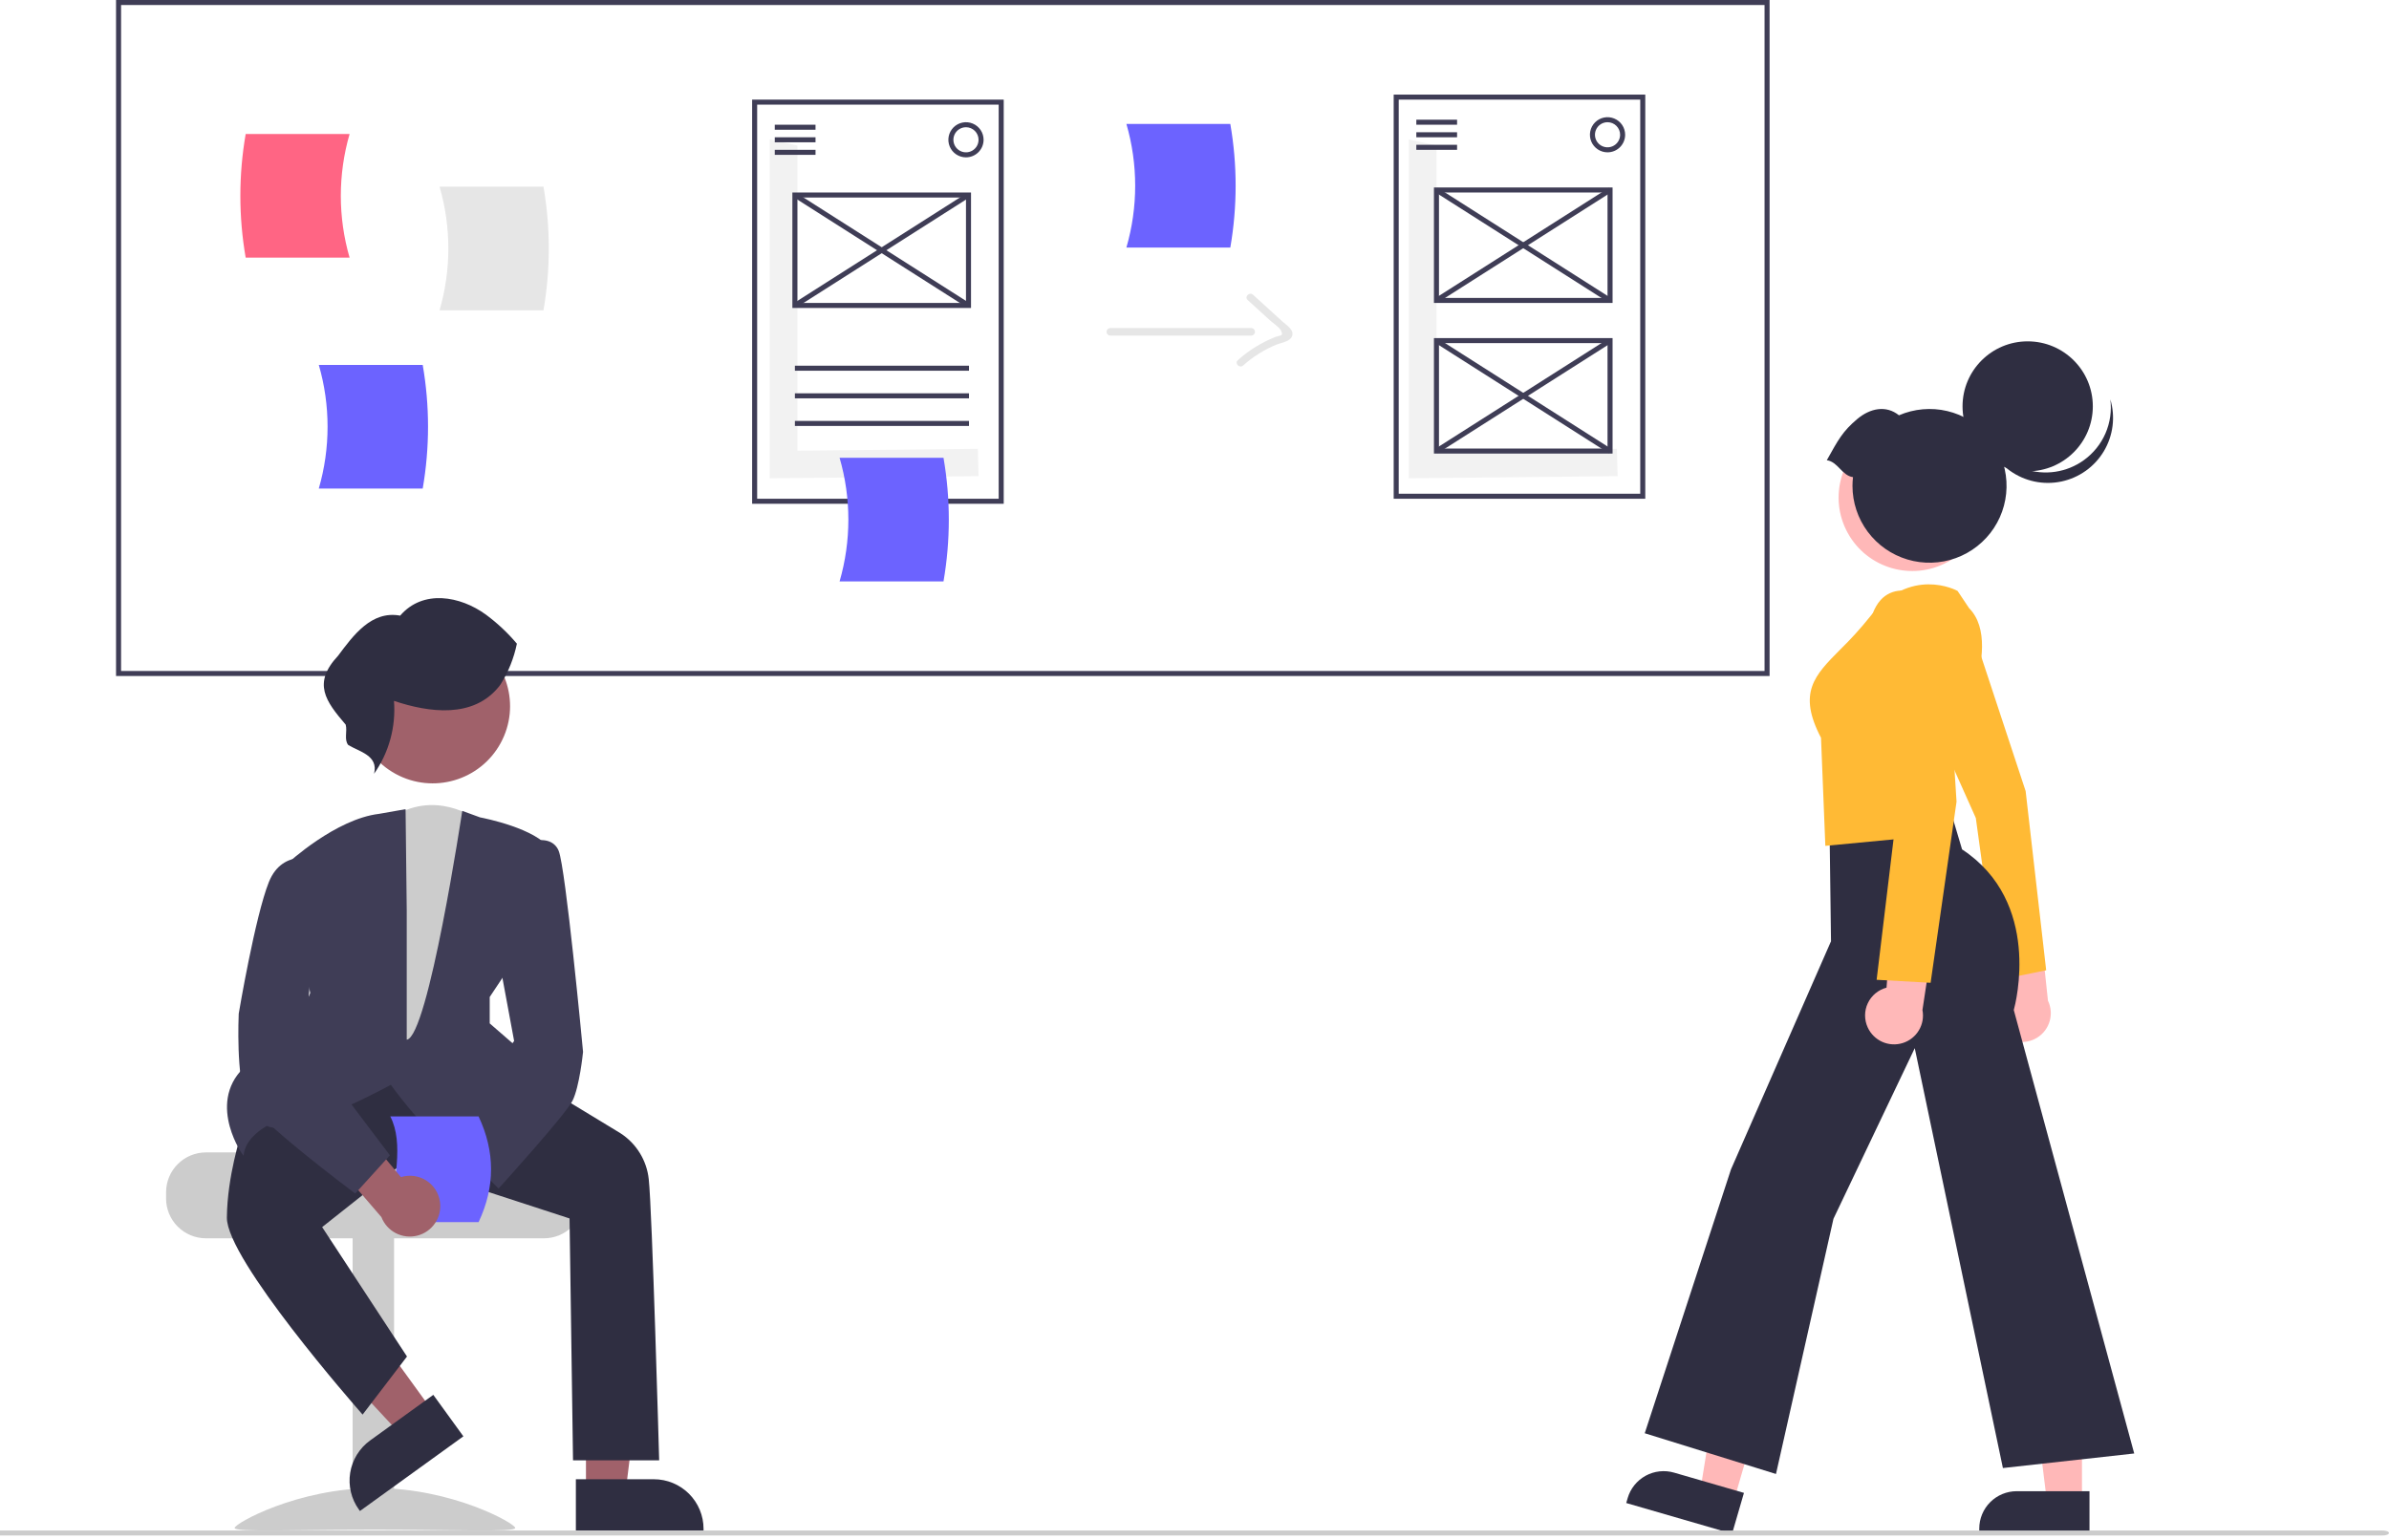<svg width="749" height="483" viewBox="0 0 749 483" fill="none" xmlns="http://www.w3.org/2000/svg">
<path d="M554.802 212.001H36.383V0H554.802V212.001ZM37.961 210.425H553.223V1.574H37.961V210.425Z" fill="#3F3D56"/>
<path d="M109.605 80.799H77.025C74.802 67.972 74.802 54.858 77.025 42.031H109.605C105.934 54.694 105.934 68.136 109.605 80.799Z" fill="#FF6584"/>
<path d="M137.809 97.314H170.389C172.613 84.486 172.613 71.373 170.389 58.545H137.809C141.481 71.208 141.481 84.65 137.809 97.314Z" fill="#E6E6E6"/>
<path d="M348.055 105.241H392.326C392.632 105.23 392.923 105.101 393.136 104.881C393.349 104.66 393.468 104.366 393.468 104.06C393.468 103.753 393.349 103.459 393.136 103.239C392.923 103.018 392.632 102.89 392.326 102.879H348.055C347.748 102.89 347.457 103.018 347.244 103.239C347.031 103.459 346.912 103.753 346.912 104.06C346.912 104.366 347.031 104.66 347.244 104.881C347.457 105.101 347.748 105.23 348.055 105.241Z" fill="#E6E6E6"/>
<path d="M391.175 94.1L398.092 100.401C398.883 101.122 401.06 102.609 401.55 103.551C402.566 105.5 401.475 105.055 399.733 105.73C395.454 107.429 391.512 109.873 388.088 112.947C386.944 113.954 388.622 115.619 389.761 114.617C392.884 111.816 396.471 109.58 400.363 108.007C401.758 107.457 404.405 107.134 405.068 105.475C405.88 103.445 403.295 101.947 402.071 100.831L392.848 92.43C391.725 91.407 390.048 93.073 391.175 94.1Z" fill="#E6E6E6"/>
<path d="M99.948 153.207H132.528C134.751 140.379 134.751 127.266 132.528 114.438H99.948C103.618 127.102 103.618 140.544 99.948 153.207Z" fill="#6C63FF"/>
<path d="M353.148 77.633H385.728C387.951 64.805 387.951 51.692 385.728 38.864H353.148C356.818 51.527 356.818 64.969 353.148 77.633Z" fill="#6C63FF"/>
<path d="M250.005 141.334V45.648L241.328 43.717V149.994L306.798 149.325L306.578 140.757L250.005 141.334Z" fill="#F2F2F2"/>
<path d="M314.686 157.985H235.808V31.241H314.686V157.985ZM237.385 156.411H313.109V32.815H237.385V156.411Z" fill="#3F3D56"/>
<path d="M255.683 39.113H242.907V40.687H255.683V39.113Z" fill="#3F3D56"/>
<path d="M255.683 43.049H242.907V44.624H255.683V43.049Z" fill="#3F3D56"/>
<path d="M255.683 46.985H242.907V48.56H255.683V46.985Z" fill="#3F3D56"/>
<path d="M303.799 114.687H249.217V116.262H303.799V114.687Z" fill="#3F3D56"/>
<path d="M303.799 123.347H249.217V124.921H303.799V123.347Z" fill="#3F3D56"/>
<path d="M303.799 132.006H249.217V133.581H303.799V132.006Z" fill="#3F3D56"/>
<path d="M302.855 49.347C301.763 49.347 300.695 49.024 299.786 48.418C298.88 47.813 298.172 46.952 297.754 45.945C297.335 44.938 297.226 43.83 297.439 42.761C297.652 41.692 298.178 40.71 298.95 39.94C299.722 39.169 300.706 38.644 301.777 38.432C302.848 38.219 303.959 38.328 304.967 38.745C305.976 39.162 306.839 39.869 307.445 40.775C308.053 41.681 308.375 42.746 308.375 43.836C308.374 45.297 307.793 46.698 306.758 47.731C305.722 48.764 304.319 49.345 302.855 49.347ZM302.855 39.9C302.075 39.9 301.312 40.131 300.664 40.563C300.015 40.996 299.509 41.611 299.21 42.33C298.913 43.049 298.834 43.841 298.986 44.604C299.138 45.368 299.514 46.069 300.065 46.62C300.617 47.17 301.32 47.545 302.086 47.697C302.85 47.849 303.642 47.771 304.364 47.473C305.085 47.175 305.7 46.67 306.134 46.023C306.566 45.376 306.798 44.615 306.798 43.836C306.797 42.793 306.382 41.792 305.642 41.054C304.903 40.316 303.901 39.901 302.855 39.9Z" fill="#3F3D56"/>
<path d="M304.432 96.581H248.428V60.368H304.432V96.581ZM250.007 95.006H302.855V61.943H250.007V95.006Z" fill="#3F3D56"/>
<path d="M249.643 60.492L248.794 61.819L303.221 96.458L304.07 95.13L249.643 60.492Z" fill="#3F3D56"/>
<path d="M303.22 60.492L248.793 95.13L249.642 96.457L304.067 61.819L303.22 60.492Z" fill="#3F3D56"/>
<path d="M450.357 141.334V45.648L441.68 43.717V149.994L507.15 149.325L506.93 140.757L450.357 141.334Z" fill="#F2F2F2"/>
<path d="M515.827 156.411H436.949V29.666H515.827V156.411ZM438.526 154.836H514.25V31.241H438.526V154.836Z" fill="#3F3D56"/>
<path d="M456.822 37.538H444.047V39.113H456.822V37.538Z" fill="#3F3D56"/>
<path d="M456.822 41.474H444.047V43.049H456.822V41.474Z" fill="#3F3D56"/>
<path d="M456.822 45.411H444.047V46.985H456.822V45.411Z" fill="#3F3D56"/>
<path d="M503.994 47.772C502.903 47.772 501.835 47.449 500.928 46.844C500.019 46.238 499.311 45.378 498.893 44.371C498.475 43.364 498.367 42.256 498.58 41.187C498.793 40.118 499.318 39.136 500.09 38.365C500.862 37.595 501.847 37.07 502.917 36.857C503.988 36.645 505.099 36.754 506.107 37.171C507.117 37.588 507.979 38.294 508.586 39.2C509.193 40.106 509.517 41.172 509.517 42.262C509.515 43.723 508.933 45.124 507.897 46.157C506.862 47.19 505.459 47.771 503.994 47.772ZM503.994 38.326C503.214 38.326 502.452 38.556 501.803 38.989C501.155 39.422 500.649 40.036 500.351 40.755C500.052 41.475 499.974 42.266 500.127 43.03C500.279 43.793 500.655 44.495 501.207 45.045C501.758 45.596 502.461 45.971 503.225 46.122C503.99 46.274 504.784 46.196 505.504 45.898C506.225 45.6 506.84 45.096 507.274 44.449C507.708 43.801 507.938 43.04 507.938 42.262C507.938 41.218 507.521 40.218 506.782 39.48C506.043 38.742 505.041 38.327 503.994 38.326Z" fill="#3F3D56"/>
<path d="M505.573 95.006H449.569V58.794H505.573V95.006ZM451.146 93.432H503.994V60.368H451.146V93.432Z" fill="#3F3D56"/>
<path d="M450.781 58.917L449.933 60.245L504.359 94.883L505.208 93.555L450.781 58.917Z" fill="#3F3D56"/>
<path d="M504.361 58.92L449.931 93.552L450.78 94.88L505.21 60.248L504.361 58.92Z" fill="#3F3D56"/>
<path d="M505.573 142.24H449.569V106.028H505.573V142.24ZM451.146 140.666H503.994V107.602H451.146V140.666Z" fill="#3F3D56"/>
<path d="M450.781 106.151L449.933 107.479L504.359 142.117L505.208 140.789L450.781 106.151Z" fill="#3F3D56"/>
<path d="M504.361 106.154L449.931 140.786L450.78 142.114L505.21 107.482L504.361 106.154Z" fill="#3F3D56"/>
<path d="M263.227 182.335H295.807C298.029 169.506 298.029 156.394 295.807 143.566H263.227C266.897 156.229 266.897 169.671 263.227 182.335Z" fill="#6C63FF"/>
<path d="M610.6 176.251C621.788 170.149 625.899 156.15 619.783 144.985C613.669 133.82 599.642 129.717 588.456 135.82C577.269 141.924 573.157 155.922 579.273 167.087C585.388 178.252 599.415 182.355 610.6 176.251Z" fill="#FFB8B8"/>
<path d="M635.719 147.811C646.997 147.811 656.141 138.686 656.141 127.43C656.141 116.173 646.997 107.048 635.719 107.048C624.441 107.048 615.297 116.173 615.297 127.43C615.297 138.686 624.441 147.811 635.719 147.811Z" fill="#2F2E41"/>
<path d="M653.334 144.307C650.69 146.214 647.628 147.461 644.404 147.944C641.177 148.428 637.883 148.133 634.796 147.085C631.708 146.037 628.917 144.267 626.655 141.921C624.394 139.576 622.727 136.724 621.797 133.605C622.15 136.401 623.078 139.093 624.525 141.512C625.973 143.931 627.907 146.024 630.206 147.66C632.505 149.295 635.119 150.437 637.882 151.014C640.646 151.59 643.5 151.588 646.263 151.009C649.025 150.429 651.638 149.284 653.934 147.646C656.231 146.008 658.163 143.912 659.608 141.491C661.052 139.07 661.978 136.377 662.327 133.581C662.676 130.785 662.44 127.947 661.635 125.247C662.092 128.875 661.563 132.559 660.103 135.913C658.642 139.266 656.303 142.166 653.334 144.307Z" fill="#2F2E41"/>
<path d="M572.739 144.33C576.305 137.959 577.67 135.299 582.266 131.425C586.331 127.999 591.331 126.993 595.364 130.239C600.135 128.182 605.443 127.716 610.502 128.909C615.559 130.103 620.096 132.893 623.438 136.865C626.781 140.837 628.751 145.779 629.055 150.957C629.359 156.135 627.98 161.274 625.125 165.608C622.272 169.941 618.091 173.241 613.208 175.016C608.325 176.792 602.998 176.947 598.019 175.46C593.04 173.972 588.674 170.923 585.571 166.762C582.467 162.601 580.791 157.552 580.791 152.365C580.794 151.454 580.849 150.544 580.955 149.64C577.45 149.148 576.246 144.821 572.739 144.33Z" fill="#2F2E41"/>
<path d="M543.625 470.534L533.068 467.474L539.871 425.371L555.455 429.889L543.625 470.534Z" fill="#FFB8B8"/>
<path d="M524.856 461.828L546.764 468.179L543.04 480.974L509.857 471.355L510.305 469.814C510.735 468.335 511.453 466.956 512.417 465.756C513.381 464.554 514.573 463.555 515.924 462.812C517.276 462.072 518.759 461.603 520.292 461.434C521.826 461.265 523.376 461.399 524.856 461.828Z" fill="#2F2E41"/>
<path d="M652.739 470.786L641.744 470.784L636.515 428.46H652.74L652.739 470.786Z" fill="#FFB8B8"/>
<path d="M632.283 467.65H655.096V480.974H620.54V479.369C620.54 477.829 620.843 476.307 621.434 474.884C622.024 473.462 622.889 472.171 623.979 471.083C625.069 469.993 626.364 469.131 627.789 468.541C629.213 467.952 630.74 467.65 632.283 467.65Z" fill="#2F2E41"/>
<path d="M626.87 323.447C626.03 322.433 625.424 321.247 625.095 319.973C624.765 318.699 624.719 317.369 624.961 316.074C625.202 314.782 625.725 313.556 626.491 312.485C627.258 311.415 628.251 310.525 629.399 309.88L623.69 278.406L639.005 284.939L642.078 313.825C643.038 315.823 643.229 318.102 642.616 320.232C642.004 322.361 640.63 324.193 638.756 325.378C636.881 326.564 634.637 327.024 632.445 326.667C630.254 326.311 628.27 325.167 626.87 323.447Z" fill="#FFB8B8"/>
<path d="M635.08 248.093L617.113 193.658C616.738 193.033 612.265 186.008 602.528 188.997C601.452 189.299 600.451 189.817 599.587 190.522C598.721 191.226 598.01 192.1 597.498 193.091C594.647 198.544 597.305 206.971 597.318 207.015L619.437 256.486L619.46 256.537L626.442 307.341L641.52 304.285L635.08 248.093Z" fill="#FFBA35"/>
<path d="M515.661 449.474L542.703 366.714L574.058 295.186L573.607 260.495L610.815 251.837L615.147 266.375C640.208 282.877 631.952 314.622 631.363 316.749L669.121 455.822L627.951 460.388L600.315 328.712L574.829 382.216L556.808 462.25L515.661 449.474Z" fill="#2F2E41"/>
<path d="M570.924 231.374C563.527 217.222 568.875 211.832 576.963 203.681C580.268 200.462 583.37 197.039 586.249 193.436C598.868 177.245 613.512 185.197 613.659 185.28L613.741 185.325L617.36 190.741C629.283 202.718 611.202 235.627 609.828 238.078L610.735 261.611L572.282 265.266L570.924 231.374Z" fill="#FFBA35"/>
<path d="M585.574 322.224C585.02 321.029 584.735 319.729 584.739 318.413C584.742 317.097 585.035 315.798 585.598 314.608C586.158 313.417 586.974 312.363 587.988 311.522C589.001 310.68 590.188 310.07 591.463 309.736L593.919 277.845L607.078 288.032L602.729 316.754C603.15 318.928 602.757 321.182 601.624 323.088C600.494 324.993 598.7 326.419 596.586 327.093C594.472 327.766 592.182 327.644 590.152 326.746C588.124 325.848 586.495 324.24 585.574 322.224Z" fill="#FFB8B8"/>
<path d="M588.36 307.272L594.573 255.635L585.718 202.202C585.698 201.827 585.258 192.965 589.62 188.164C590.436 187.255 591.43 186.525 592.541 186.017C593.651 185.511 594.855 185.237 596.077 185.214C607.139 184.729 609.784 193.928 609.809 194.021L613.413 251.424L605.285 308.21L588.36 307.272Z" fill="#FFBA35"/>
<path d="M52.069 373.875V375.871C52.072 379.177 53.389 382.347 55.732 384.685C58.075 387.024 61.251 388.338 64.564 388.341H170.526C173.84 388.34 177.018 387.025 179.361 384.687C181.704 382.348 183.021 379.177 183.021 375.871V373.875C183.027 370.956 182.001 368.13 180.122 365.894C179.497 365.151 178.789 364.482 178.014 363.899H123.053C122.39 363.898 121.755 363.635 121.286 363.168C120.818 362.7 120.554 362.066 120.554 361.404H64.564C61.252 361.409 58.076 362.724 55.734 365.062C53.392 367.4 52.074 370.569 52.069 373.875Z" fill="#CCCCCC"/>
<path d="M110.552 479.632H123.548V387.846H110.552V479.632Z" fill="#CCCCCC"/>
<path d="M73.566 479.175C73.566 480.577 93.258 479.717 117.55 479.717C141.842 479.717 161.534 480.577 161.534 479.175C161.534 477.775 141.842 466.662 117.55 466.662C93.258 466.662 73.566 477.775 73.566 479.175Z" fill="#CCCCCC"/>
<path d="M183.713 467.947L196.128 467.946L202.034 420.157L183.711 420.158L183.713 467.947Z" fill="#A0616A"/>
<path d="M180.548 463.902L204.994 463.9H204.996C209.128 463.9 213.09 465.539 216.013 468.455C218.935 471.37 220.576 475.325 220.576 479.45V479.955L180.548 479.957V463.902Z" fill="#2F2E41"/>
<path d="M135.659 442.566L125.602 449.829L92.747 414.567L107.591 403.849L135.659 442.566Z" fill="#A0616A"/>
<path d="M145.279 450.444L112.849 473.862L112.552 473.453C110.13 470.111 109.137 465.946 109.791 461.875C110.445 457.803 112.693 454.158 116.041 451.739L135.849 437.435L145.279 450.444Z" fill="#2F2E41"/>
<path d="M149.246 256.801C149.246 256.801 136.222 247.065 122.139 256.801L112.391 337.939H141.659L145.994 311.974L155.75 273.028L149.246 256.801Z" fill="#CCCCCC"/>
<path d="M178.566 382.112L126.04 364.993L100.999 384.826L127.601 425.414L113.687 443.625L113.289 443.172C111.563 441.21 71.014 394.963 71.132 381.847C71.248 368.839 75.566 355.763 75.61 355.633L88.782 336.973L107.477 331.487L169.368 340.156L169.47 340.17L194.476 355.36C196.95 356.948 199.037 359.068 200.579 361.567C202.124 364.066 203.085 366.878 203.394 369.798C204.467 379.444 206.626 456.688 206.648 457.468L206.662 457.975H179.653L178.566 382.112Z" fill="#2F2E41"/>
<path d="M145.252 362.73C136.123 358.681 124.464 342.871 122.542 340.204C118.785 342.244 91.391 356.857 83.668 353.1C82.546 353.717 77.476 356.737 76.562 361.293L76.333 362.438L75.671 361.476C75.549 361.3 63.651 343.643 79.043 332.668C93.078 322.664 96.854 312.557 97.249 311.401L89.634 271.23L89.834 271.044C90.459 270.466 105.283 256.853 118.81 255.233L127.154 253.766L127.519 285.47V326.056C134.261 325.211 144.926 254.294 144.926 254.294L150.5 256.332C151.941 256.607 168.125 259.834 172.421 266.264L172.56 266.474L157.84 306.195L153.534 312.665V320.945L178.686 342.774L178.328 343.147C177.472 344.043 158.925 363.296 148.12 363.293C147.135 363.308 146.157 363.118 145.252 362.73Z" fill="#3F3D56"/>
<path d="M156.942 233.072C163.367 221.342 159.047 206.638 147.296 200.226C135.545 193.814 120.811 198.125 114.387 209.853C107.963 221.581 112.282 236.287 124.033 242.699C135.785 249.109 150.519 244.8 156.942 233.072Z" fill="#A0616A"/>
<path d="M129.559 369.937C129.732 368.563 130.206 367.244 130.946 366.072C131.686 364.899 132.675 363.904 133.842 363.155C135.009 362.405 136.327 361.92 137.703 361.734C139.078 361.548 140.478 361.664 141.803 362.076L155.702 345.448L167.887 351.413L147.929 374.62C147.088 376.796 145.476 378.589 143.399 379.658C141.322 380.729 138.925 380.999 136.66 380.423C134.395 379.846 132.422 378.459 131.113 376.527C129.804 374.595 129.251 372.251 129.559 369.937Z" fill="#A0616A"/>
<path d="M139.382 355.837L161.188 326.458L155.786 297.35L164.549 264.556L164.77 264.462C164.947 264.385 169.139 262.622 172.331 263.945C172.984 264.213 173.575 264.614 174.065 265.122C174.555 265.63 174.934 266.235 175.177 266.896C177.348 272.309 182.577 327.433 182.798 329.873C182.754 330.319 181.68 340.832 179.497 345.192C177.324 349.529 157.501 371.418 156.658 372.348L156.309 372.732L139.382 355.837Z" fill="#3F3D56"/>
<path d="M156.496 215.234C148.424 225.366 134.589 223.509 123.519 219.801C124.163 227.912 121.957 235.993 117.278 242.657C118.708 236.909 112.686 235.767 109.172 233.628C107.819 231.92 108.943 229.369 108.387 227.263C102.078 219.879 97.897 214.31 105.996 205.645C110.737 199.312 116.428 191.402 125.461 193.067C132.609 184.745 144.323 186.909 152.315 192.731C155.908 195.384 159.177 198.449 162.054 201.863C161.133 206.357 159.421 210.651 156.995 214.544" fill="#2F2E41"/>
<path d="M746.992 481.542H-17.992C-18.525 481.542 -19.035 481.459 -19.412 481.313C-19.788 481.166 -20 480.968 -20 480.76C-20 480.552 -19.788 480.354 -19.412 480.207C-19.035 480.061 -18.525 479.979 -17.992 479.979H746.992C747.525 479.979 748.035 480.061 748.411 480.207C748.789 480.354 749 480.552 749 480.76C749 480.968 748.789 481.166 748.411 481.313C748.035 481.459 747.525 481.542 746.992 481.542Z" fill="#CCCCCC"/>
<path d="M150.048 383.272H122.362C123.4 370.522 126.747 358.617 122.362 350.114H150.048C155.26 361.167 155.26 372.219 150.048 383.272Z" fill="#6C63FF"/>
<path d="M137.95 377.012C137.777 375.638 137.304 374.319 136.564 373.146C135.824 371.974 134.835 370.978 133.668 370.228C132.5 369.479 131.182 368.995 129.807 368.807C128.431 368.621 127.032 368.738 125.706 369.151L111.807 352.521L99.622 358.488L119.581 381.695C120.422 383.871 122.034 385.664 124.111 386.733C126.188 387.802 128.585 388.074 130.85 387.497C133.114 386.921 135.088 385.534 136.397 383.602C137.706 381.668 138.259 379.324 137.95 377.012Z" fill="#A0616A"/>
<path d="M111.011 374.033C109.768 373.103 80.529 351.169 77.263 344.649C73.991 338.119 74.802 318.78 74.845 317.902C74.895 317.597 79.986 287.376 84.292 276.632C88.759 265.486 99.996 269.822 100.109 269.866L100.449 270.002L95.556 326.974L122.245 362.309L111.372 374.303L111.011 374.033Z" fill="#3F3D56"/>
</svg>
